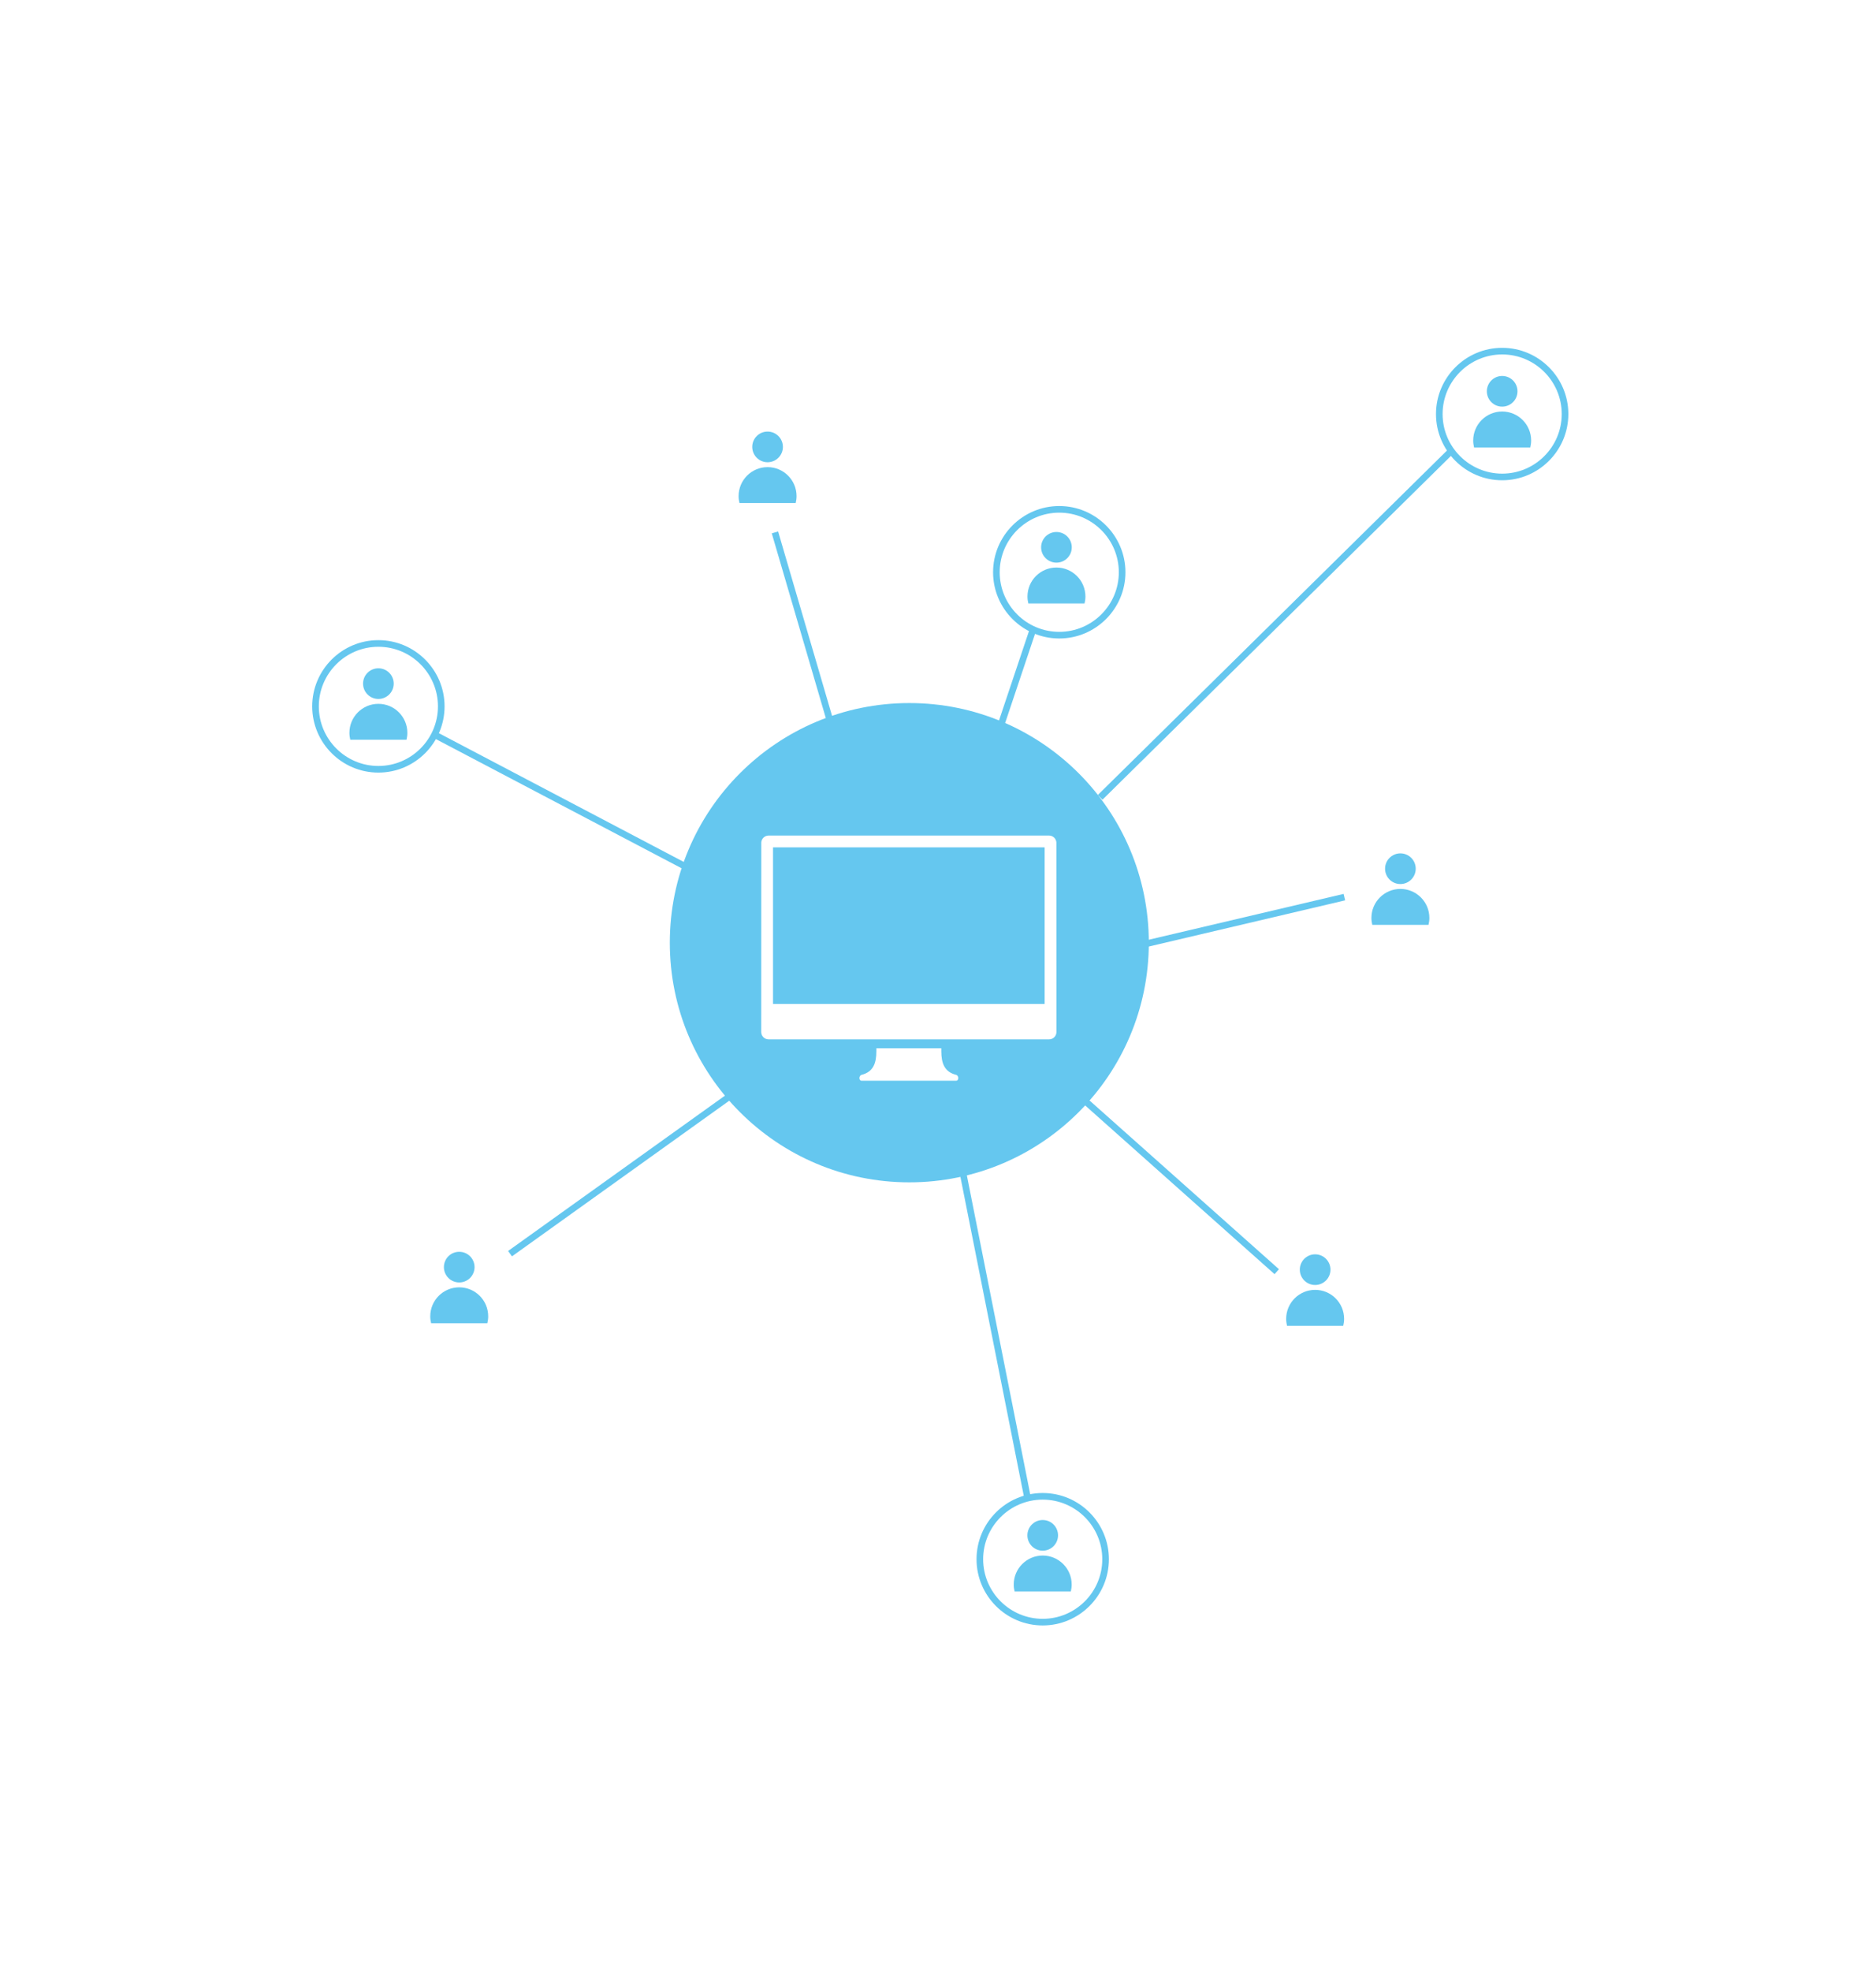 <?xml version="1.0" encoding="utf-8"?>
<!-- Generator: Adobe Illustrator 16.0.0, SVG Export Plug-In . SVG Version: 6.00 Build 0)  -->
<!DOCTYPE svg PUBLIC "-//W3C//DTD SVG 1.1//EN" "http://www.w3.org/Graphics/SVG/1.1/DTD/svg11.dtd">
<svg version="1.1" id="Calque_1" xmlns="http://www.w3.org/2000/svg" xmlns:xlink="http://www.w3.org/1999/xlink" x="0px" y="0px"
	 width="566.93px" height="595.28px" viewBox="0 0 566.93 595.28" enable-background="new 0 0 566.93 595.28" xml:space="preserve">
<rect x="212.496" y="188.502" transform="matrix(0.281 0.96 -0.96 0.281 356.4 -96.453)" fill="#65C7EF" width="60.081" height="2"/>
<rect x="384.679" y="113.554" transform="matrix(0.702 0.712 -0.712 0.702 249.105 -218.546)" fill="#65C7EF" width="2.001" height="149.626"/>
<rect x="303.571" y="351.76" transform="matrix(0.747 0.665 -0.665 0.747 323.425 -143.836)" fill="#65C7EF" width="94.015" height="2"/>
<rect x="246.392" y="398.291" transform="matrix(0.195 0.981 -0.981 0.195 633.185 27.165)" fill="#65C7EF" width="107.306" height="1.999"/>
<rect x="189.165" y="308.294" transform="matrix(0.582 0.813 -0.813 0.582 366.4 -7.162)" fill="#65C7EF" width="2.001" height="88.931"/>
<rect x="126.094" y="242.69" transform="matrix(0.885 0.465 -0.465 0.885 133.222 -52.328)" fill="#65C7EF" width="93.026" height="2"/>
<rect x="233.613" y="255.922" fill="#65C7EF" width="82.078" height="47.283"/>
<path fill="#65C7EF" d="M274.799,212.336c-39.973,0-72.378,32.404-72.378,72.376c0,39.974,32.405,72.378,72.378,72.378
	s72.377-32.404,72.377-72.378C347.176,244.741,314.771,212.336,274.799,212.336z M288.927,326.401h-14.273h-14.275
	c-0.892,0-0.865-1.569,0-1.785c3.568-0.893,4.46-3.569,4.46-7.137v-0.893h9.815h9.812v0.893c0,3.567,0.893,6.244,4.461,7.137
	C289.792,324.832,289.818,326.401,288.927,326.401z M317.029,313.91h-84.753c-1.231,0-2.231-0.997-2.231-2.23l0.019-57.264
	c0.085-1.151,1.038-2.062,2.213-2.062h84.753c1.174,0,2.127,0.911,2.213,2.062l0.018,57.264
	C319.26,312.913,318.261,313.91,317.029,313.91z"/>
<path fill="#65C7EF" d="M114.349,233.337c-11.028,0-20-8.972-20-20s8.972-20,20-20s20,8.972,20,20S125.377,233.337,114.349,233.337z
	 M114.349,195.337c-9.925,0-18,8.075-18,18s8.075,18,18,18s18-8.075,18-18S124.273,195.337,114.349,195.337z"/>
<path fill="#65C7EF" d="M315.109,490.914c-11.028,0-20-8.972-20-20s8.972-20,20-20s20,8.972,20,20S326.138,490.914,315.109,490.914z
	 M315.109,452.914c-9.925,0-18,8.075-18,18s8.075,18,18,18s18-8.075,18-18S325.034,452.914,315.109,452.914z"/>
<circle fill="#65C7EF" cx="114.348" cy="206.466" r="4.632"/>
<path fill="#65C7EF" d="M122.843,223.421c0.164-0.672,0.262-1.37,0.262-2.093c0-4.836-3.92-8.756-8.756-8.756
	s-8.756,3.92-8.756,8.756c0,0.723,0.098,1.421,0.262,2.093H122.843z"/>
<circle fill="#65C7EF" cx="138.779" cy="382.692" r="4.632"/>
<path fill="#65C7EF" d="M147.273,399.647c0.164-0.672,0.262-1.369,0.262-2.092c0-4.836-3.92-8.757-8.756-8.757
	s-8.756,3.921-8.756,8.757c0,0.723,0.098,1.42,0.262,2.092H147.273z"/>
<path fill="#65C7EF" d="M453.958,145.05c-11.028,0-20-8.972-20-20s8.972-20,20-20s20,8.972,20,20S464.986,145.05,453.958,145.05z
	 M453.958,107.05c-9.925,0-18,8.075-18,18s8.075,18,18,18s18-8.075,18-18S463.883,107.05,453.958,107.05z"/>
<path fill="#65C7EF" d="M320.109,192.831c-11.028,0-20-8.972-20-20s8.972-20,20-20s20,8.972,20,20S331.138,192.831,320.109,192.831z
	 M320.109,154.831c-9.925,0-18,8.075-18,18s8.075,18,18,18s18-8.075,18-18S330.034,154.831,320.109,154.831z"/>
<circle fill="#65C7EF" cx="453.958" cy="118.179" r="4.632"/>
<path fill="#65C7EF" d="M462.452,135.135c0.164-0.672,0.262-1.37,0.262-2.093c0-4.836-3.92-8.756-8.756-8.756
	s-8.756,3.92-8.756,8.756c0,0.723,0.098,1.421,0.262,2.093H462.452z"/>
<g>
	<circle fill="#65C7EF" cx="231.962" cy="134.973" r="4.632"/>
	<path fill="#65C7EF" d="M240.457,151.929c0.164-0.672,0.262-1.37,0.262-2.093c0-4.836-3.92-8.756-8.756-8.756
		s-8.756,3.92-8.756,8.756c0,0.723,0.098,1.421,0.262,2.093H240.457z"/>
</g>
<g>
	<circle fill="#65C7EF" cx="423.202" cy="262.365" r="4.632"/>
	<path fill="#65C7EF" d="M431.696,279.32c0.164-0.672,0.262-1.369,0.262-2.092c0-4.836-3.92-8.757-8.756-8.757
		s-8.756,3.921-8.756,8.757c0,0.723,0.098,1.42,0.262,2.092H431.696z"/>
</g>
<g>
	<circle fill="#65C7EF" cx="319.259" cy="165.3" r="4.632"/>
	<path fill="#65C7EF" d="M327.754,182.255c0.164-0.672,0.262-1.37,0.262-2.093c0-4.836-3.92-8.756-8.756-8.756
		s-8.756,3.92-8.756,8.756c0,0.723,0.098,1.421,0.262,2.093H327.754z"/>
</g>
<circle fill="#65C7EF" cx="397.435" cy="383.457" r="4.632"/>
<path fill="#65C7EF" d="M405.93,400.412c0.164-0.672,0.262-1.37,0.262-2.093c0-4.836-3.92-8.757-8.756-8.757
	s-8.756,3.921-8.756,8.757c0,0.723,0.098,1.421,0.262,2.093H405.93z"/>
<g>
	<circle fill="#65C7EF" cx="315.109" cy="463.698" r="4.632"/>
	<path fill="#65C7EF" d="M323.604,480.653c0.164-0.672,0.262-1.37,0.262-2.093c0-4.836-3.92-8.757-8.756-8.757
		s-8.756,3.921-8.756,8.757c0,0.723,0.098,1.421,0.262,2.093H323.604z"/>
</g>
<rect x="368.287" y="241.409" transform="matrix(0.229 0.974 -0.974 0.229 556.837 -144.021)" fill="#65C7EF" width="2" height="75.823"/>
<rect x="302.732" y="188.094" transform="matrix(0.948 0.318 -0.318 0.948 84.283 -85.481)" fill="#65C7EF" width="2.001" height="54.184"/>
</svg>
